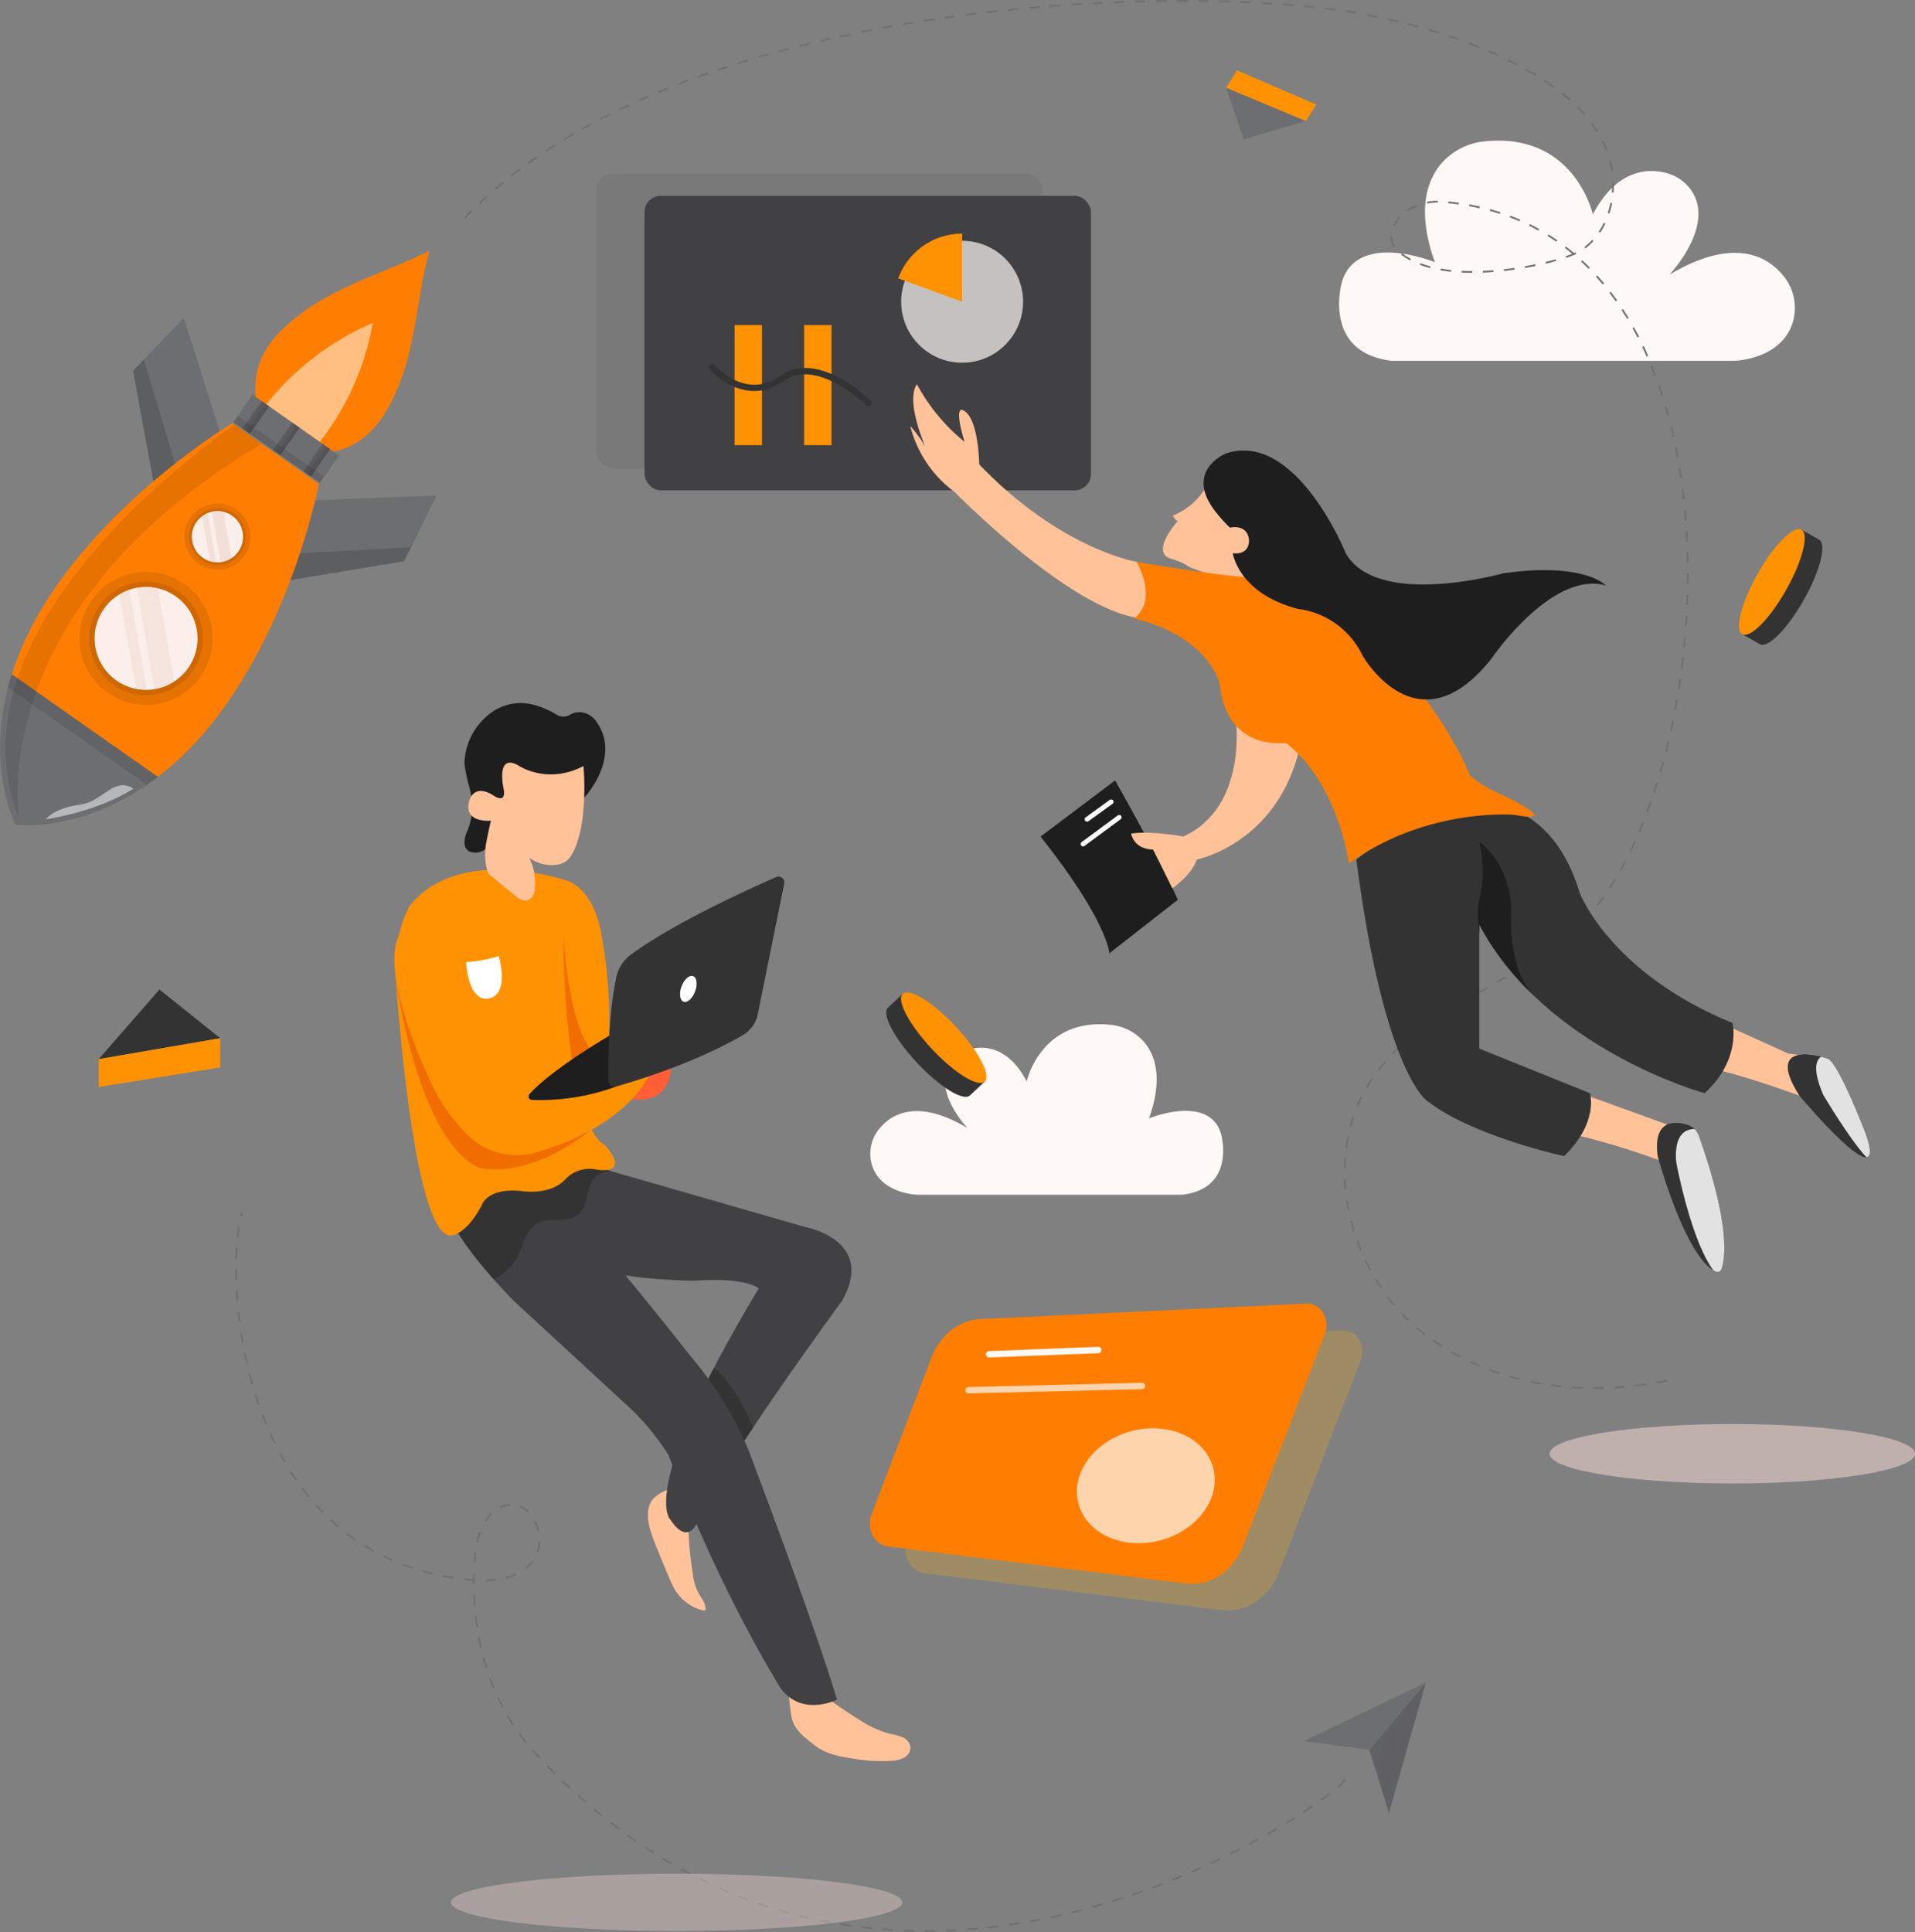 <svg xmlns="http://www.w3.org/2000/svg" xmlns:xlink="http://www.w3.org/1999/xlink" width="542.279" height="547.044" viewBox="0 0 542.279 547.044"><rect x="0" y="0" width="542.279" height="547.044" fill="#808080" stroke="none"/><defs><style>.a,.s{fill:none;}.b{fill:#333;}.c{fill:#ffc299;}.d{fill:url(#a);}.e{clip-path:url(#b);}.f{fill:url(#c);}.g{clip-path:url(#d);}.h{fill:#1e1e1e;}.i{fill:#ff9203;}.j{fill:#f26d00;}.k{fill:url(#e);}.l,.u{fill:#fff;}.m{fill:url(#f);}.ad,.n{opacity:0.1;}.n{fill:url(#g);}.o{fill:url(#h);}.am,.p{fill:#fef8f6;}.ao,.p{opacity:0.7;}.q{fill:url(#i);}.r{fill:url(#j);}.s{stroke:#707070;stroke-miterlimit:10;stroke-width:0.5px;stroke-dasharray:3;}.t{fill:#ff7e02;}.ag,.u{opacity:0.5;}.v{clip-path:url(#k);}.w{fill:url(#l);}.x{opacity:0.15;}.y{clip-path:url(#m);}.z{fill:url(#n);}.aa{fill:url(#o);}.ab{clip-path:url(#p);}.ac{fill:url(#q);}.ae{clip-path:url(#r);}.af{fill:#fceeea;}.ah{fill:#edd7d1;}.ai{clip-path:url(#s);}.aj,.at{opacity:0.6;}.ak{fill:url(#t);}.al{fill:url(#x);}.an{opacity:0.3;fill:url(#y);}.ap{clip-path:url(#z);}.aq{fill:#e2e2e2;}.ar{clip-path:url(#aa);}.as{clip-path:url(#ab);}.at,.au{fill:#ead1cc;}.au{opacity:0.4;}</style><linearGradient id="a" x1="-9.797" y1="0.5" x2="-8.797" y2="0.5" gradientUnits="objectBoundingBox"><stop offset="0" stop-color="#6d6e71"/><stop offset="1" stop-color="#414042"/></linearGradient><clipPath id="b"><path class="a" d="M887.487,506.865l62.62,18.017s20.213,3.639,10.454,20.881c0,0-36.309,49.406-41.234,63.194,0,0-2.567,6.041-7.35-1.183,0,0-9.693-7.909,25-65.532,0,0-3.543-3.247-18.268-2.155,0,0-17.423-.07-28.468-3.482l-18.419-18.1,2.5-14.87Z" transform="translate(-871.821 -503.64)"/></clipPath><linearGradient id="c" x1="-7.88" y1="0.5" x2="-6.88" y2="0.5" xlink:href="#a"/><clipPath id="d"><path class="a" d="M872.394,510.784s19.8,22.041,42.695,51.282c0,0,11.763,13.175,17.622,29.8,0,0,17.043,44.928,23.842,67.419,0,0-9.844,5.019-15.927-3.18,0,0-16.9-26.564-31.8-66.1a70.278,70.278,0,0,0-12.8-15.029l-30.609-28.22s-14.547-14.321-19.076-25.029C846.342,521.736,859.928,504.733,872.394,510.784Z" transform="translate(-846.342 -509.482)"/></clipPath><linearGradient id="e" x1="-70.028" y1="0.5" x2="-69.027" y2="0.5" gradientUnits="objectBoundingBox"><stop offset="0" stop-color="#ef9881"/><stop offset="1" stop-color="#ff5e36"/></linearGradient><linearGradient id="f" x1="66.092" y1="90.654" x2="67.16" y2="90.654" xlink:href="#a"/><linearGradient id="g" x1="-7.664" y1="0.5" x2="-6.664" y2="0.5" xlink:href="#a"/><linearGradient id="h" x1="-7.88" y1="0.5" x2="-6.88" y2="0.5" xlink:href="#a"/><linearGradient id="i" x1="-3.617" y1="-0.215" x2="10.555" y2="2.147" xlink:href="#a"/><linearGradient id="j" x1="49.435" y1="-56.297" x2="49.891" y2="-56.297" xlink:href="#a"/><clipPath id="k"><path class="a" d="M755.229,299.57l17.485-23.451-11.148-35.17-14.374,14.967Z" transform="translate(-747.193 -240.949)"/></clipPath><linearGradient id="l" x1="82.909" y1="-0.348" x2="83.939" y2="-0.348" xlink:href="#a"/><clipPath id="m"><path class="a" d="M783.885,322.736,800,298.325l36.866-1.46-9.2,18.6Z" transform="translate(-783.885 -296.866)"/></clipPath><linearGradient id="n" x1="39.981" y1="-3.967" x2="40.96" y2="-3.967" xlink:href="#a"/><linearGradient id="o" x1="70.73" y1="-5.637" x2="71.742" y2="-5.637" xlink:href="#a"/><clipPath id="p"><path class="a" d="M765.147,359.313c-26.009,32.5-55.475,28.477-55.475,28.477s-13.914-26.37,7.825-61.871c19.2-31.349,53.593-51.844,53.593-51.844l12.339,8.664,12.158,8.536S788.113,330.611,765.147,359.313Z" transform="translate(-705.287 -274.075)"/></clipPath><linearGradient id="q" x1="31.341" y1="-6.099" x2="32.488" y2="-6.099" xlink:href="#a"/><clipPath id="r"><path class="a" d="M761.585,348.614a14.574,14.574,0,1,0-20.3,3.554A14.573,14.573,0,0,0,761.585,348.614Z" transform="translate(-735.082 -325.664)"/></clipPath><clipPath id="s"><path class="a" d="M778.908,313.206a7.261,7.261,0,1,0-10.116,1.771A7.261,7.261,0,0,0,778.908,313.206Z" transform="translate(-765.703 -301.772)"/></clipPath><linearGradient id="t" x1="-0.967" y1="0.5" x2="1.967" y2="0.5" xlink:href="#a"/><linearGradient id="x" x1="-0.967" y1="0.5" x2="1.967" y2="0.5" xlink:href="#a"/><linearGradient id="y" x1="-8.871" y1="0.5" x2="-7.871" y2="0.5" gradientUnits="objectBoundingBox"><stop offset="0" stop-color="#f6ce7d"/><stop offset="1" stop-color="#e8a623"/></linearGradient><clipPath id="z"><path class="a" d="M1242.183,497.177c-3.17-1.211-8.336-1.992-8.979,5.4a15.7,15.7,0,0,0,.3,4.518c1.307,6.372,6.3,28.471,13.4,32.238a1.153,1.153,0,0,0,1.595-.531c1.251-2.713,3.664-12.087-3.244-38.2A5.044,5.044,0,0,0,1242.183,497.177Z" transform="translate(-1233.153 -496.395)"/></clipPath><clipPath id="aa"><path class="b" d="M1279.742,474.107s-18.693-6.311-7.98,10.5c0,0,25.462,30.362,18.8,10.913C1290.559,495.522,1282.828,475.26,1279.742,474.107Z" transform="translate(-1268.449 -472.946)"/></clipPath><clipPath id="ab"><path class="a" d="M1178.748,396.47s11.415,3.805,16.975,22.536c0,0,8.487,22.681,43.316,36.95,0,0,2.634,10.239-7.9,19.863,0,0-45.071-12.326-63.8-47.74V463.2l31.316,12.619s2.634,8.16-7.317,17.819c0,0-25.756-5.561-38.633-15.511,0,0-12.292-7.584-20.194-68.473l21.658-16.558Z" transform="translate(-1132.506 -393.095)"/></clipPath></defs><g transform="translate(-773.865 -126.563)"><g transform="translate(885.535 325.636)"><path class="c" d="M973.44,681.265a30.364,30.364,0,0,0,8.82,4.109,18.1,18.1,0,0,1,3.7,1.01,3.613,3.613,0,0,1,2.227,2.894,3.325,3.325,0,0,1-1.718,2.82,7.847,7.847,0,0,1-3.31.918,45.33,45.33,0,0,1-11.026-.567c-3.344-.484-6.762-1.1-9.662-2.835a27.725,27.725,0,0,1-3.709-2.828,13.2,13.2,0,0,1-3.563-4.011,12.55,12.55,0,0,1-.962-3.9q-.361-2.789-.609-5.589a.568.568,0,0,1,.646-.742l3.322-.3a6,6,0,0,1,2.349.1c1.18.373,1.973,1.382,2.979,2.042.955.628,1.951,1.088,2.888,1.765Q969.535,678.835,973.44,681.265Z" transform="translate(-842.037 -393.54)"/><path class="c" d="M922.038,633.477a16.675,16.675,0,0,0,1.621,5.747c.8,1.43,2.024,2.764,2.021,4.4a.657.657,0,0,1-.109.422c-.169.2-.489.165-.746.1a12.969,12.969,0,0,1-7.653-5.586,24.881,24.881,0,0,1-1.76-3.58q-1.717-4.032-3.36-8.094A54.481,54.481,0,0,1,909.942,621c-.8-2.888-1.016-6.336,1.019-8.536a10.491,10.491,0,0,1,3.237-2.1,2.754,2.754,0,0,1,2.056-.393,2.479,2.479,0,0,1,1.063.915,17.416,17.416,0,0,1,3.546,9.944A93.108,93.108,0,0,0,922.038,633.477Z" transform="translate(-837.568 -387.249)"/><path class="d" d="M887.487,506.865l62.62,18.017s20.213,3.639,10.454,20.881c0,0-36.309,49.406-41.234,63.194,0,0-2.567,6.041-7.35-1.183,0,0-9.693-7.909,25-65.532,0,0-3.543-3.247-18.268-2.155,0,0-17.423-.07-28.468-3.482l-18.419-18.1,2.5-14.87Z" transform="translate(-833.776 -376.519)"/><g transform="translate(38.045 127.121)"><g class="e"><path class="b" d="M892.4,509.147a9.158,9.158,0,0,0-3.638,1.107c-1.8,1.115-2.485,3.354-2.951,5.416s-.939,4.3-2.533,5.689c-3.048,2.65-8.092.6-11.635,2.54a9.017,9.017,0,0,0-3.619,4.5,57.242,57.242,0,0,1-2.291,5.415,16.416,16.416,0,0,1-7.976,6.638l-12.142-15.563,8.172-13,25.594-6.24,11.285-1.207Z" transform="translate(-869.174 -503.721)"/><path class="b" d="M928.477,572.015a1.578,1.578,0,0,1,.795-.3,1.555,1.555,0,0,1,.905.4,15.884,15.884,0,0,1,2.682,2.776A51.042,51.042,0,0,1,940.7,588.68c.521,1.381.977,2.949.368,4.293a6,6,0,0,1-2.122,2.185,3.332,3.332,0,0,1-1.367.7c-1.291.208-2.286-1.067-2.965-2.185q-4.581-7.541-9.161-15.083a4.862,4.862,0,0,1-.784-1.809C924.408,574.831,927.045,572.894,928.477,572.015Z" transform="translate(-877.157 -510.516)"/></g></g><path class="f" d="M872.394,510.784s19.8,22.041,42.695,51.282c0,0,11.763,13.175,17.622,29.8,0,0,17.043,44.928,23.842,67.419,0,0-9.844,5.019-15.927-3.18,0,0-16.9-26.564-31.8-66.1a70.278,70.278,0,0,0-12.8-15.029l-30.609-28.22s-14.547-14.321-19.076-25.029C846.342,521.736,859.928,504.733,872.394,510.784Z" transform="translate(-831.203 -377.109)"/><g transform="translate(15.139 132.373)"><g class="g"><path class="b" d="M892.473,509.139a9.164,9.164,0,0,0-3.638,1.107c-1.8,1.115-2.484,3.354-2.951,5.416s-.94,4.3-2.533,5.688c-3.048,2.652-8.092.6-11.636,2.541a9.025,9.025,0,0,0-3.619,4.5A57.125,57.125,0,0,1,865.8,533.8a16.419,16.419,0,0,1-7.976,6.639l-12.142-15.564,8.172-13,25.595-6.24,11.285-1.207Z" transform="translate(-846.276 -508.972)"/></g></g><path class="h" d="M885.4,389.163s10.954-11.59,3.414-21.866a6.144,6.144,0,0,0-3.627-2.361,5.01,5.01,0,0,0-3.677.587,3.589,3.589,0,0,1-3.721.067,25.186,25.186,0,0,0-6.513-2.847A14.17,14.17,0,0,0,859.1,365a18.434,18.434,0,0,0-7.531,14.188,41.3,41.3,0,0,0,1.18,6.074,21.653,21.653,0,0,1,.931,7.9,16.994,16.994,0,0,1-1.437,5.645s-1.794,3.818.575,5.378c0,0,3.292,1.72,6.009-1.938Z" transform="translate(-831.73 -362.237)"/><path class="i" d="M877.076,417.443s-29-9.592-42.915,7.174c0,0-5.038,7.209-4.175,21.319,0,0,4.738,72.44,15.489,72.365,0,0,4.11.206,8.777-8.47,0,0,1.368-5.31,11.831-4.063,0,0,7.438,1.141,11.709-3.19a9.411,9.411,0,0,1,9.156-2.916s9.656,1.765,2.273-6.913c0,0-5.85-2.387-6.075-16.565l6.786-6.966a133.883,133.883,0,0,0-1.667-35.541S886.689,419.551,877.076,417.443Z" transform="translate(-829.541 -367.537)"/><path class="c" d="M885.411,381.974s1.618,16.862-3.419,25.274a5.605,5.605,0,0,1-4.131,2.681,10.892,10.892,0,0,1-7.831-1.987,15.5,15.5,0,0,1,1.4,9.964s-1.3,4.079-5.071.994l-7.721-6.327s-1.608-2.69-.885-8.27c0,0,.988-5.168,1.466-6.87,0,0-7.508.8-6.275-5.161,0,0,1.015-5.942,7.294-1.771,0,0,3.555,2.371,2.487-2.467,0,0-2.194-10.221,4.642-6C867.369,382.033,875.3,387.238,885.411,381.974Z" transform="translate(-831.856 -364.133)"/><path class="j" d="M830,449.444s5.871,44.257,23.19,53.075c0,0,12.862,4.311,31.937-10.508l-16-2.419s-7.842-.419-11.736-4.341-12.779-19.9-12.779-19.9Z" transform="translate(-829.552 -371.045)"/><path class="j" d="M891.408,468.747s-6.613-4.566-8.645-33.1c0,0-.156,21.452,3.113,38.965Z" transform="translate(-834.881 -369.652)"/><path class="k" d="M915.255,475.736s1.1,12.442-12.435,9.934l2.158-8.834Z" transform="translate(-836.907 -373.701)"/><path class="i" d="M830.819,434.96s3.636-6.663,9.706-2.677c0,0,2.868,2.314,6.075,13.46,0,0,3.984,19.039,12.661,34.25a5.707,5.707,0,0,0,5.247,2.9c7.222-.367,24.4-2.06,37.823-9.85,0,0-4.582,14.982-32.283,23.265a19.722,19.722,0,0,1-19.614-4.669,50.587,50.587,0,0,1-11.064-16.121S825.2,446.055,830.819,434.96Z" transform="translate(-829.502 -369.184)"/><path class="h" d="M897.15,465.395s-18.018,10.152-25.13,17.985a.989.989,0,0,0,.7,1.648,62.478,62.478,0,0,0,23.756-3.753Z" transform="translate(-833.771 -372.656)"/><path class="b" d="M946.716,418.872l-7.5,37.033a8.82,8.82,0,0,1-4.2,5.868c-5.34,3.129-17.017,9.114-36,14.6a1.573,1.573,0,0,1-2.01-1.46c-.122-5.078-.184-18.779,2.206-29.662a10.652,10.652,0,0,1,4.122-6.287c5.031-3.7,16.872-11.282,41.105-21.928A1.645,1.645,0,0,1,946.716,418.872Z" transform="translate(-836.316 -367.758)"/><path class="l" d="M919.914,451.14c-.743,2-.485,3.939.576,4.333s2.524-.905,3.268-2.9.486-3.939-.576-4.333S920.658,449.141,919.914,451.14Z" transform="translate(-838.591 -370.916)"/><path class="l" d="M861.366,441.939a39.627,39.627,0,0,1-9.248,1.692s.356,9.892,5.322,10.364C857.44,453.995,864.661,454.927,861.366,441.939Z" transform="translate(-831.786 -370.287)"/></g><g transform="translate(801.806 406.746)"><path class="b" d="M753.576,452.459l17.209,13.791-34.418,5.921Z" transform="translate(-736.367 -452.459)"/><path class="i" d="M770.785,476.051V467.8l-34.418,5.921v7.888Z" transform="translate(-736.367 -454.009)"/></g><g transform="translate(1121.053 146.501)"><path class="m" d="M1096.474,183.042l-4.995-14.634,22.593,9.444Z" transform="translate(-1091.479 -163.526)"/><path class="i" d="M1094.583,162.977l-3.1,4.882,22.593,9.444,2.967-4.667Z" transform="translate(-1091.479 -162.977)"/></g><g transform="translate(942.745 175.731)"><rect class="n" width="126.416" height="83.392" rx="4.604" transform="translate(126.416 83.392) rotate(-180)"/><rect class="o" width="126.416" height="83.392" rx="4.604" transform="translate(140.044 89.676) rotate(-180)"/><g transform="translate(31.924 42.879)"><rect class="i" width="7.767" height="34.015" transform="translate(34.664 34.015) rotate(-180)"/><rect class="i" width="7.767" height="34.015" transform="translate(14.974 34.015) rotate(-180)"/><g transform="translate(0 11.096)"><path class="b" d="M973.747,267.353a.9.9,0,0,0,.636-1.545c-.61-.6-15.005-14.587-25.711-6.966-.4.339-8.433,7-18.48-3.046a.9.9,0,1,0-1.277,1.277c11.27,11.27,20.778,3.27,20.871,3.187,9.414-6.695,23.19,6.7,23.327,6.834A.894.894,0,0,0,973.747,267.353Z" transform="translate(-928.65 -255.53)"/></g></g><g transform="translate(85.472 16.986)"><ellipse class="p" cx="17.261" cy="17.261" rx="17.261" ry="17.261" transform="translate(0.837 2.028)"/><path class="i" d="M988.214,227.054a19.279,19.279,0,0,1,18.1-12.668v19.289Z" transform="translate(-988.214 -214.386)"/></g></g><g transform="translate(1143.004 602.978)"><path class="q" d="M1152.6,670.737l-10.442,36.942-5.568-17.918Z" transform="translate(-1117.987 -670.737)"/><path class="r" d="M1150.513,670.737l-34.616,16.6,18.606,2.427Z" transform="translate(-1115.897 -670.737)"/></g><path class="s" d="M1093.838,683.291c-9.22,10.531-134.411,95.562-229.825-7.9-13.386-14.515-18.472-35.665-16.71-55.331.566-6.32,3.357-13.969,9.674-14.566,7.268-.688,11.131,10.161,6.684,15.951s-12.85,5.914-20.094,5.008c-65.693-8.22-67.107-89.341-62.195-103.781" transform="translate(61.068 -52.805)"/><g transform="translate(773.865 197.565)"><path class="t" d="M801.014,276.987l-14.02-11.122s-5.417-12.2,5.943-23.415c12.435-12.281,28.659-15.821,42.091-22.672-4.115,14.242-3.522,31.159-12.651,46.063C814.038,279.456,801.014,276.987,801.014,276.987Z" transform="translate(-713.409 -219.778)"/><path class="u" d="M799.968,280.909l-7.186-5.7-6.977-5.534a77.192,77.192,0,0,1,33.178-27.149A76.153,76.153,0,0,1,799.968,280.909Z" transform="translate(-713.419 -222.075)"/><g transform="translate(37.673 19.033)"><g class="v"><path class="w" d="M755.229,299.57l17.485-23.451-11.148-35.17-14.374,14.967Z" transform="translate(-747.193 -240.949)"/><path class="x" d="M748.451,249.27l13.518,45.03-7.581,10.8-8.539-17.356-3.781-33.972Z" transform="translate(-746.675 -241.789)"/></g><g transform="translate(32.987 50.269)"><g class="y"><path class="z" d="M783.885,322.736,800,298.325l36.866-1.46-9.2,18.6Z" transform="translate(-783.885 -296.866)"/><path class="x" d="M833.629,312.871l-46.945,2.579-7.581,10.8,19.224,2.137,33.237-7.982Z" transform="translate(-783.402 -298.482)"/></g></g></g><rect class="aa" width="29.924" height="9.486" transform="translate(71.531 40.758) rotate(35.073)"/><g transform="translate(0 48.813)"><g class="ab"><path class="t" d="M765.273,359.114c-26.009,32.5-55.531,28.559-55.531,28.559s-13.829-26.492,7.91-61.994c19.2-31.348,53.678-51.965,53.678-51.965l12.34,8.664,12.157,8.536S788.239,330.411,765.273,359.114Z" transform="translate(-705.299 -274.038)"/><rect class="ac" width="67.501" height="38.195" transform="translate(-5.389 64.974) rotate(35.073)"/><rect class="ad" width="67.501" height="3.662" transform="translate(-5.389 64.974) rotate(35.073)"/><path class="ad" d="M710.871,385.751s-10.621-60.574,71.947-107.915l-7.952-5.583S687.749,328.988,710.871,385.751Z" transform="translate(-705.456 -273.891)"/></g></g><circle class="ad" cx="18.846" cy="18.846" r="18.846" transform="translate(16.801 99.416) rotate(-22.147)"/><path class="ad" d="M762.649,349.311a16.082,16.082,0,1,0-22.4,3.921A16.082,16.082,0,0,0,762.649,349.311Z" transform="translate(-708.127 -230.303)"/><g transform="translate(26.786 95.191)"><g class="ae"><path class="af" d="M761.585,348.614a14.574,14.574,0,1,0-20.3,3.554A14.573,14.573,0,0,0,761.585,348.614Z" transform="translate(-735.082 -325.664)"/><g class="ag" transform="translate(6.319 -4.183)"><rect class="ah" width="5.859" height="35.557" transform="matrix(-0.985, 0.172, -0.172, -0.985, 16.937, 35.024)"/><rect class="ah" width="2.93" height="35.557" transform="translate(9.015 36.411) rotate(170.073)"/></g></g></g><path class="ad" d="M780.411,314.191a9.39,9.39,0,1,0-13.08,2.289A9.391,9.391,0,0,0,780.411,314.191Z" transform="translate(-711.15 -227.82)"/><path class="ad" d="M779.438,313.554a8.013,8.013,0,1,0-11.162,1.953A8.014,8.014,0,0,0,779.438,313.554Z" transform="translate(-711.304 -227.975)"/><g transform="translate(54.314 73.713)"><g class="ai"><path class="af" d="M778.908,313.206a7.261,7.261,0,1,0-10.116,1.771A7.261,7.261,0,0,0,778.908,313.206Z" transform="translate(-765.703 -301.772)"/><g class="aj" transform="translate(2.2 -3.693)"><rect class="ah" width="3.321" height="20.154" transform="translate(9.599 19.852) rotate(170.075)"/><rect class="ah" width="1.661" height="20.154" transform="translate(5.11 20.638) rotate(170.075)"/></g></g></g><g transform="translate(68.634 42.551)"><rect class="ak" width="2.576" height="9.486" transform="translate(5.451 0) rotate(35.072)"/><rect class="ak" width="2.576" height="9.486" transform="translate(9.769 3.032) rotate(35.072)"/><rect class="ak" width="2.576" height="9.486" transform="translate(14.088 6.065) rotate(35.075)"/><rect class="ak" width="2.576" height="9.486" transform="translate(18.407 9.097) rotate(35.072)"/><rect class="al" width="2.576" height="9.486" transform="matrix(0.818, 0.575, -0.575, 0.818, 22.726, 12.129)"/></g><rect class="ad" width="29.924" height="2.136" transform="translate(67.308 46.774) rotate(35.073)"/><path class="u" d="M719.8,397.742s14.221-1.937,24.688-8.643c0,0-2.6-2.317-6.552.221s-5.018,3.79-8.93,4.361C721.746,394.741,719.8,397.742,719.8,397.742Z" transform="translate(-706.752 -236.782)"/></g><path class="am" d="M1220.621,223.056s13.894-14.576,5.561-24.731a12.479,12.479,0,0,0-6.549-4.094c-4.93-1.273-13.83-1.242-20.7,11.748,0,0-5.131-23.21-30.467-20.688a18.605,18.605,0,0,0-13,6.965c-3.761,4.913-6.269,13.316-1.254,27.276,0,0-20.614-8.5-25.916,4.387a14.288,14.288,0,0,0-.8,2.94c-.9,5.065-1.736,18.615,14.52,20.592h96.768s13.9-.2,16.911-11.407A14.309,14.309,0,0,0,1253,223.5C1248.658,218.059,1239.146,212.012,1220.621,223.056Z" transform="translate(25.977 -18.711)"/><path class="s" d="M851.565,202.663c60.121-63.416,205.487-66.913,254.058-57.924,15.687,2.9,31.159,7.538,45.23,15.056,9.814,5.242,19.293,12.348,23.76,22.538s2.244,23.928-7.289,29.663c-5.862,3.528-40.015,11.457-51.89-.61-2.761-2.8-.762-8.011,2.344-10.428a16.18,16.18,0,0,1,11.2-2.939c90.048,7.454,79.353,163.9,39.262,203.756-17.851,17.747-46.031,24.018-59.941,45-14.13,21.309-7.046,52.316,12.108,69.253s47.266,21.056,72.239,15.571" transform="translate(53.804 -14.265)"/><path class="am" d="M1006.921,492.781s-10.757-11.286-4.305-19.148a9.665,9.665,0,0,1,5.07-3.169c3.817-.985,10.707-.962,16.023,9.1,0,0,3.973-17.969,23.589-16.018a14.4,14.4,0,0,1,10.067,5.393c2.912,3.8,4.853,10.309.971,21.117,0,0,15.959-6.583,20.064,3.4a11.048,11.048,0,0,1,.621,2.276c.7,3.921,1.344,14.412-11.242,15.943H992.861s-10.766-.152-13.092-8.832a11.079,11.079,0,0,1,2.082-9.71C985.215,488.911,992.578,484.23,1006.921,492.781Z" transform="translate(40.893 -46.818)"/><g transform="translate(1266.315 276.363)"><path class="b" d="M1270.84,307.626l5,2.827c2.226,1.26.28,8.908-4.347,17.083s-10.181,13.781-12.407,12.521l-5-2.827Z" transform="translate(-1253.165 -307.449)"/><path class="i" d="M1253.983,337.21c2.226,1.26,7.781-4.347,12.407-12.521s6.573-15.823,4.347-17.083-7.781,4.346-12.407,12.521S1251.757,335.951,1253.983,337.21Z" transform="translate(-1253.061 -307.429)"/></g><g transform="translate(1024.812 407.569)"><path class="b" d="M1012.336,478.668l-4.193,3.921c-1.868,1.747-8.584-2.4-15-9.261s-10.1-13.84-8.232-15.587l4.193-3.921Z" transform="translate(-984.427 -453.421)"/><path class="i" d="M989.576,453.775c-1.868,1.747,1.818,8.725,8.233,15.587s13.13,11.007,15,9.261-1.818-8.725-8.232-15.587S991.445,452.028,989.576,453.775Z" transform="translate(-984.898 -453.376)"/></g><path class="an" d="M1114.463,559.793l-91.8,4.343c-6.306-.036-12.1,4.262-14.611,10.843l-16.981,44.453c-1.609,4.213.87,8.852,4.891,9.149l84.75,10.524c6.543.484,12.754-3.758,15.471-10.567l23.172-60.05C1121,564.373,1118.433,559.815,1114.463,559.793Z" transform="translate(39.765 -56.554)"/><path class="t" d="M1103.179,551.4l-91.8,4.343c-6.3-.037-12.1,4.262-14.611,10.843l-16.981,44.453c-1.609,4.213.87,8.852,4.891,9.149l84.75,10.524c6.543.485,12.754-3.758,15.472-10.567l23.171-60.05C1109.712,555.98,1107.15,551.423,1103.179,551.4Z" transform="translate(40.904 -55.707)"/><g transform="translate(1053.09 507.922)"><g transform="translate(0 0)"><path class="am" d="M1016.785,568.019h.035l30.843-1.211a.9.9,0,0,0,.867-.939.881.881,0,0,0-.938-.867l-30.843,1.212a.9.9,0,0,0,.035,1.805Z" transform="translate(-1015.881 -565.002)"/></g></g><g class="ao" transform="translate(1047.242 518.102)"><g transform="translate(0 0)"><path class="am" d="M1010.281,579.343h.022l49.1-1.212a.9.9,0,0,0,.879-.925.868.868,0,0,0-.925-.88l-49.1,1.211a.9.9,0,0,0,.023,1.806Z" transform="translate(-1009.377 -576.326)"/></g></g><path class="p" d="M1044.926,611.958c2.251,8.546,12.621,13.223,23.162,10.446s17.26-11.956,15.009-20.5-12.621-13.222-23.162-10.446S1042.675,603.412,1044.926,611.958Z" transform="translate(34.319 -59.672)"/><path class="c" d="M1201.858,487.549l2.45-1.811,22.9,8.309-1.6,10.333a218.742,218.742,0,0,0-26.738-7.989Z" transform="translate(18.727 -49.075)"/><path class="b" d="M1235.719,494.959c-3.623-1.051-9.671-1.37-8.31,8.916,0,0,7.862,28.989,16.506,32.7a1.16,1.16,0,0,0,1.547-.663c1.021-2.811,2.647-12.355-6.4-37.8A5.039,5.039,0,0,0,1235.719,494.959Z" transform="translate(15.864 -49.956)"/><g transform="translate(1248.418 446.244)"><g class="ap" transform="translate(0 0)"><path class="aq" d="M1235.719,494.959c-3.623-1.051-9.671-1.37-8.31,8.916,0,0,7.862,28.989,16.506,32.7a1.16,1.16,0,0,0,1.547-.663c1.021-2.811,2.647-12.355-6.4-37.8A5.039,5.039,0,0,0,1235.719,494.959Z" transform="translate(-1232.553 -496.2)"/></g></g><path class="c" d="M1248.383,463.907l17.372,7.866,3.6.438.984,12.018s-17.7-6.774-30.046-9.068Z" transform="translate(14.543 -46.87)"/><path class="b" d="M1279.742,474.107s-18.693-6.311-7.98,10.5c0,0,25.462,30.362,18.8,10.913C1290.559,495.522,1282.828,475.26,1279.742,474.107Z" transform="translate(11.7 -47.783)"/><g transform="translate(1280.148 425.163)"><path class="b" d="M1279.742,474.107s-18.693-6.311-7.98,10.5c0,0,25.462,30.362,18.8,10.913C1290.559,495.522,1282.828,475.26,1279.742,474.107Z" transform="translate(-1268.449 -472.946)"/><g class="ar" transform="translate(0)"><path class="aq" d="M1288.962,475.311s-17.391-9.317-9.609,9.037c0,0,20.088,34.156,16.733,13.872C1296.087,498.221,1291.814,476.959,1288.962,475.311Z" transform="translate(-1269.348 -472.946)"/></g></g><path class="b" d="M1178.748,396.47s11.415,3.805,16.975,22.536c0,0,8.487,22.681,43.316,36.95,0,0,2.634,10.239-7.9,19.863,0,0-45.071-12.326-63.8-47.74V463.2l31.316,12.619s2.634,8.16-7.317,17.819c0,0-25.756-5.561-38.633-15.511,0,0-12.292-7.584-20.194-68.473l21.658-16.558Z" transform="translate(25.43 -39.718)"/><g transform="translate(1157.936 353.377)"><g class="as" transform="translate(0 0)"><path class="h" d="M1187.508,450.341s-8.415-6.012-7.232-25.825c0,0,0-11.331-9.074-18.63,0,0,2.17,8.877,0,16.175a28.648,28.648,0,0,0,0,9.864l4.542,17.359Z" transform="translate(-1136.369 -394.387)"/></g></g><path class="c" d="M1084.287,293.267a19.394,19.394,0,0,1-9.878,8.929,4.711,4.711,0,0,0,1.33,1.615s-8.359,9.214-1.33,10.734a20.712,20.712,0,0,1,5.034,2.374l10.068,3.7h7.884s5.129-11.019,4.844-12.064-4.084-10.068-4.084-10.068Z" transform="translate(31.582 -29.635)"/><path class="c" d="M1056.105,312.108s-21.529-3.531-44.577-27.6c0,0-.12-13.953-4.921-15.454,0,0-2.2-.6.8,9.1a53.913,53.913,0,0,1-13.5-16.3s-3.5,3.336,2.3,17.522a33.475,33.475,0,0,0-4.2-5.719,33.234,33.234,0,0,0,12.6,18.7s32.041,32.773,51.961,35.639l5.88-6.321-2.205-7.13Z" transform="translate(39.62 -26.462)"/><path class="h" d="M1054.158,386.611s12.919,22.732,17.763,33.787l-19.379,15.154s-.5-9.192-19.5-33.042Z" transform="translate(35.476 -39.063)"/><path class="c" d="M1091.162,366.484s3.839,25.452-14.788,33.982c0,0-8.816-1.706-14.788-.853,0,0,.568,4.408,6.256,4.551l5.4,10.948s5.4-3.638,6.967-8.147c0,0,22.892-4.508,29.148-31.808Z" transform="translate(32.592 -37.03)"/><path class="t" d="M1164.274,382.6s21.41,9.668,5.9,6.8c0,0-24.726-2.2-46.814,13.765,0,0-2.985-22.684-17.908-34.176,0,0-16.714,2.687-18.654-16.564,0,0-2.836-13.431-24.325-18.655,0,0,7.014-4.12.746-16.014,0,0,20.893,3.627,31.19,4.374l27.2,8.982,21.765,23.271s9.747,12.534,14.211,23.815A29.073,29.073,0,0,0,1164.274,382.6Z" transform="translate(32.503 -32.109)"/><path class="h" d="M1198.292,320.9s-5.961-6.707-29.062-3.428c0,0-35.574,10.017-44.562-5.664,0,0-14.01-34.726-33.831-28.317,0,0-12.543,4.952-2.621,17.081a45.7,45.7,0,0,0,3.633,3.958s4.915-1.2,5.419,3.466c0,0,.378,4.348-4.6,3.781,0,0,1.521,11.3,18.421,15.775a23.5,23.5,0,0,1,18.343,13.231s15.44,27.272,36.405.945C1165.837,341.725,1182.88,316.6,1198.292,320.9Z" transform="translate(30.289 -28.568)"/><g transform="translate(1079.884 352.928)"><g transform="translate(1.131 0)"><path class="l" d="M1047.62,398.894a.67.67,0,0,0,.4-.129l6.823-4.944a.677.677,0,1,0-.793-1.1l-6.823,4.944a.677.677,0,0,0,.4,1.225Z" transform="translate(-1046.943 -392.596)"/></g><g transform="translate(0 4.362)"><path class="l" d="M1046.363,406.382a.674.674,0,0,0,.4-.132l10.265-7.579a.677.677,0,0,0-.8-1.09l-10.264,7.579a.677.677,0,0,0,.4,1.222Z" transform="translate(-1045.685 -397.448)"/></g></g><path class="at" d="M1193.4,597.73c0,4.651,23.162,8.423,51.734,8.423s51.734-3.771,51.734-8.423-23.162-8.422-51.734-8.422S1193.4,593.078,1193.4,597.73Z" transform="translate(19.28 -59.535)"/><path class="au" d="M847.367,739.066c0,4.48,28.607,8.112,63.895,8.112s63.895-3.632,63.895-8.112-28.606-8.112-63.895-8.112S847.367,734.586,847.367,739.066Z" transform="translate(54.228 -73.841)"/></g></svg>